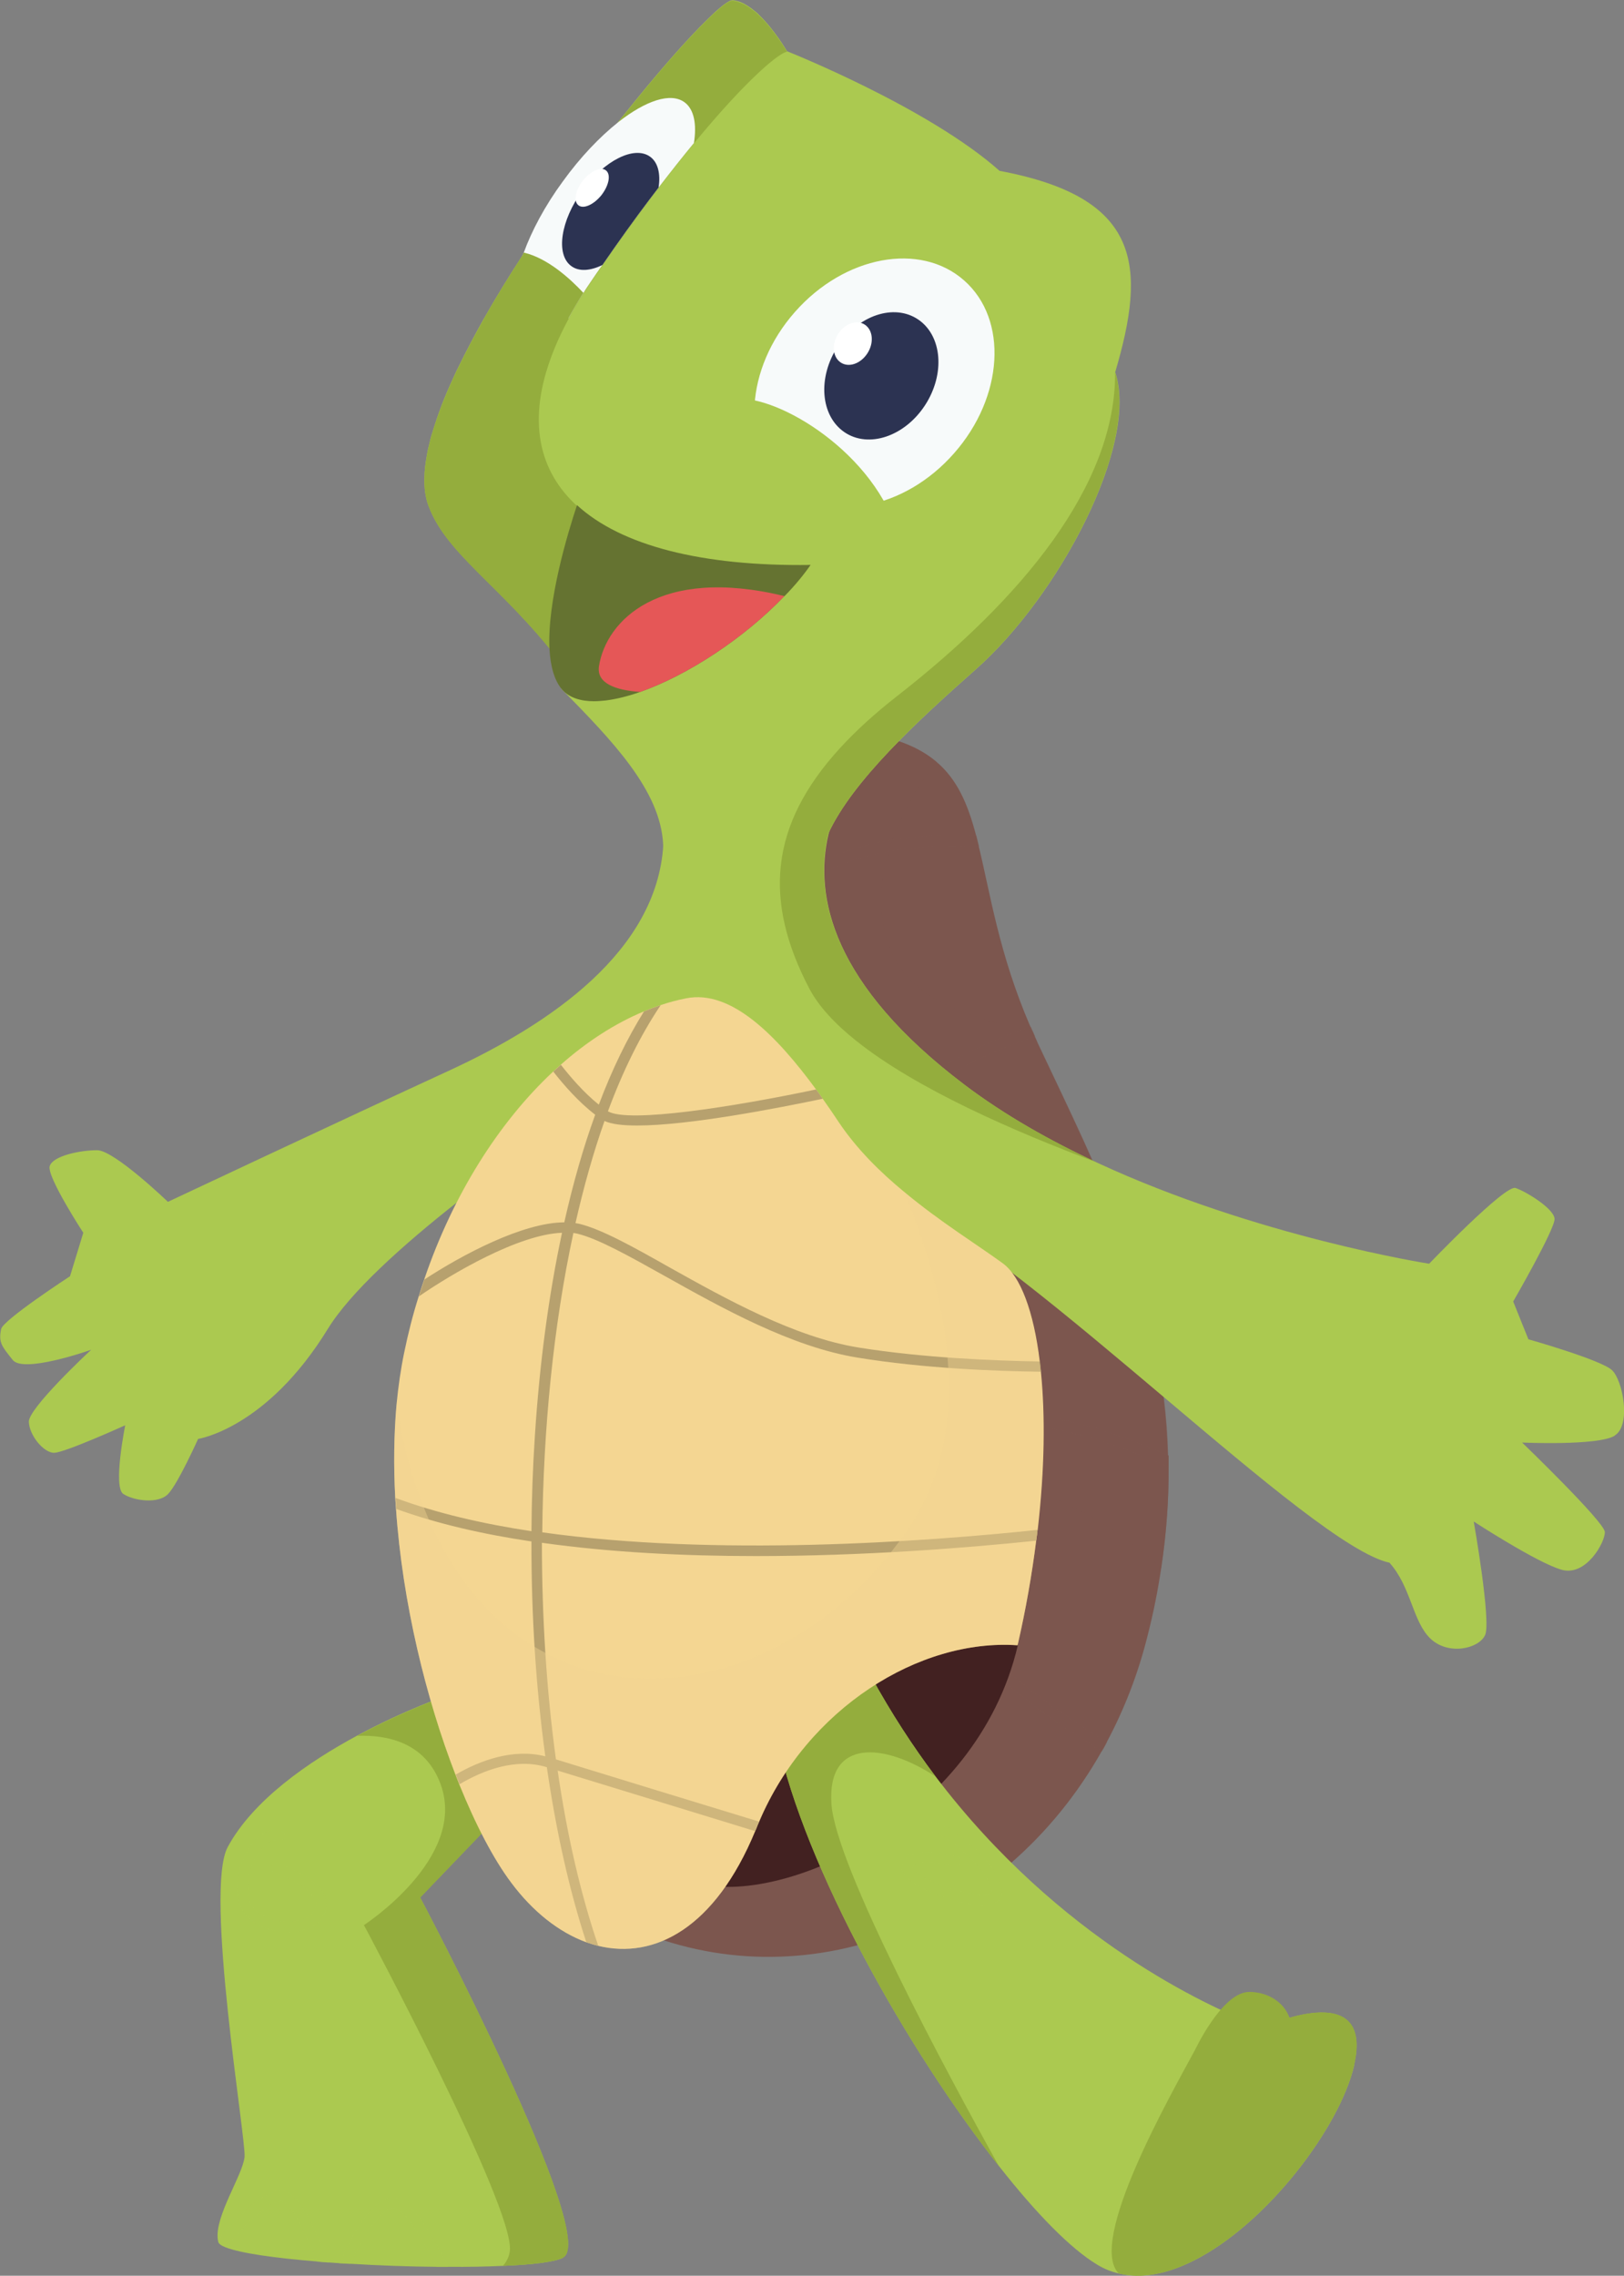 <?xml version="1.0" encoding="UTF-8"?>
<svg xmlns="http://www.w3.org/2000/svg" viewBox="0 0 85.59 119.88">
  <rect x="0" y="0" width="85.59" height="119.88" fill="#808080" stroke="none"/>
  <defs>
    <style>
      .cls-1 {
        fill: #abc950;
      }

      .cls-2 {
        fill: #2c3352;
      }

      .cls-3, .cls-4 {
        fill: #7c564e;
      }

      .cls-5 {
        fill: #f7fafa;
      }

      .cls-6 {
        fill: #fff;
      }

      .cls-7 {
        fill: #422121;
      }

      .cls-8 {
        fill: #657331;
      }

      .cls-9 {
        fill: #e55757;
      }

      .cls-10 {
        isolation: isolate;
      }

      .cls-11 {
        opacity: .4;
      }

      .cls-11, .cls-12 {
        fill: #f4d692;
      }

      .cls-11, .cls-4, .cls-13 {
        mix-blend-mode: multiply;
      }

      .cls-14 {
        fill: #b7a16e;
      }

      .cls-4, .cls-13 {
        opacity: .5;
      }

      .cls-15 {
        fill: #94ad3d;
      }
    </style>
  </defs>
  <g class="cls-10">
    <g id="Layer_2" data-name="Layer 2">
      <g id="_1" data-name="1">
        <g>
          <path class="cls-1" d="M29.66,118.94c-.46.22-1.62.36-3.15.42-.87.04-1.86.06-2.91.05-.2,0-.4,0-.59,0-1.49-.01-3.06-.07-4.55-.16-.2-.01-.39-.02-.58-.03-.19-.01-.37-.03-.56-.04-.2-.01-.4-.03-.6-.05-2.23-.18-4.07-.44-4.84-.75-.22-.09-.35-.18-.38-.29,0-.03-.01-.07-.02-.11-.18-1.23,1.33-3.43,1.41-4.37.08-.96-2.13-14.01-.89-16.31,1.34-2.48,4.26-4.49,6.82-5.87,2.52-1.36,4.71-2.11,4.71-2.11l3.02,6.04-4.41,4.59s9.53,18,7.52,18.97Z"/>
          <path class="cls-15" d="M29.66,118.94c-.46.22-1.62.36-3.15.42.2-.24.33-.5.36-.79.27-2.29-7.69-17.16-7.69-17.16,0,0,5.42-3.51,4.06-7.37-.8-2.27-2.85-2.66-4.41-2.6,2.52-1.36,4.71-2.11,4.71-2.11l3.02,6.04-4.41,4.59s9.53,18,7.52,18.97Z"/>
          <g class="cls-13">
            <path class="cls-1" d="M15.19,101.78c-.2,0-.4-.02-.6-.05-1.09-.2-1.87-.85-2.03-1.71-.24-1.29.37-2.67,1.08-3.27.39-.32.81-.43,1.19-.29.14.05.22.21.17.35-.05.14-.2.21-.34.16-.24-.09-.49.06-.66.2-.59.49-1.1,1.69-.91,2.77.14.74.9,1.13,1.57,1.25.88.16,1.67-.1,1.94-.62.09-.18.1-.34.02-.51-.29-.67-1.63-1.23-2.12-1.39-.14-.05-.23-.2-.19-.34.04-.14.19-.22.34-.17.21.07,2.02.69,2.46,1.71.14.32.13.66-.03.97-.34.68-1.13.95-1.9.95Z"/>
          </g>
          <g class="cls-13">
            <path class="cls-1" d="M17.32,119.19c-.2-.01-.4-.03-.6-.05-.49-1.2-1.36-3.19-1.91-3.19-.66,0-1.98,1.32-2.92,2.43-.22-.09-.35-.18-.38-.29,0-.03-.01-.07-.02-.11.81-.96,2.33-2.58,3.3-2.58.9,0,1.72,1.75,2.54,3.78Z"/>
            <path class="cls-1" d="M23.6,119.42c-.2,0-.4,0-.59,0-.85-1.75-1.82-3.2-2.34-3.11-.71.13-1.62,1.71-2.21,2.95-.2-.01-.39-.02-.58-.03.59-1.32,1.63-3.26,2.67-3.45,1.06-.19,2.31,2.06,3.06,3.65Z"/>
          </g>
          <path class="cls-3" d="M61.59,76.68c0,.2,0,.4,0,.6.01,1.7-.11,3.47-.39,5.32-.17,1.14-.4,2.32-.71,3.53-.5,2.03-1.24,3.92-2.16,5.64-.08.16-.17.32-.26.47-5.16,9.15-15.67,13.36-24.88,9.29-1.28-11.76,2.78-34.15,5.84-48.66,1.71-8.07,3.1-13.69,3.1-13.69l3.6-.54c1.64.28,2.78.78,3.61,1.48,1.11.93,1.67,2.24,2.1,3.88h0c.05.19.09.37.14.57.61,2.49,1.07,5.68,2.72,9.5h0c.03.08.07.15.1.23.04.09.08.18.12.28.06.13.12.25.17.38,3.23,6.85,6.64,13.4,6.86,21.71Z"/>
          <path class="cls-4" d="M61.59,76.68c0,.2,0,.4,0,.6.01,1.7-.11,3.47-.39,5.32-2.24-2.03-5.72-4.47-9.35-4.26l-12.81-25.46c1.71-8.07,3.1-13.69,3.1-13.69l3.6-.54c1.64.28,2.78.78,3.61,1.48-2.18,2.8-3.91,6.81-2.24,10.3,1.01,2.12,3.97,3.27,7.31,3.88.04.09.08.18.12.28.06.13.12.25.17.38,3.23,6.85,6.64,13.4,6.86,21.71Z"/>
          <g class="cls-13">
            <path class="cls-3" d="M51.61,44.58c-2.7-.14-6.77.1-9.73,2.27l-.34-.44c3.06-2.25,7.15-2.53,9.92-2.4h0c.05.19.09.37.14.57Z"/>
            <path class="cls-3" d="M54.56,54.59c-1.91.65-4.42,1.71-6.43,3.31l-.35-.43c2.06-1.64,4.6-2.72,6.55-3.39h0c.07.17.15.33.22.5Z"/>
            <path class="cls-3" d="M61.59,76.68c0,.2,0,.4,0,.6-2.46-1.12-7.41-3.01-11.44-2.11l-.14-.53c4.13-.91,9,.88,11.57,2.04Z"/>
            <path class="cls-3" d="M58.34,91.78c-.08.16-.17.32-.26.47-2.38-1.44-7.8-5.01-8.8-8.22l.52-.15c.93,2.99,6.22,6.48,8.55,7.89Z"/>
          </g>
          <path class="cls-7" d="M53.64,86.68c-2.17,9.24-12.5,13.77-16.9,12.51-4.4-1.27,1.61-14.32,1.61-14.32l14.91-3.44.39,5.26Z"/>
          <path class="cls-1" d="M71.37,108.79c-.74,3.24-4.59,8.37-8.49,10.31h0c-1.34.67-2.69.96-3.92.66-.39-.09-.77-.24-1.13-.46-1.4-.84-3.22-2.7-5.16-5.17-4.79-6.06-10.27-15.73-11.71-22.56,0,0,.1-6.71,4.95-3.26,1.06,1.93,2.2,3.68,3.39,5.26,0,0,0,0,0,0,6.55,8.65,14.53,12.18,16.7,13.02.36.14.57.21.57.21,0,0,5.87-2.72,4.79,1.99Z"/>
          <path class="cls-15" d="M52.67,114.14c-4.79-6.06-10.27-15.73-11.71-22.56,0,0,.1-6.71,4.95-3.26,1.06,1.93,2.2,3.68,3.39,5.26-2.64-1.74-5.72-2.07-5.48,1.45.22,3.26,6.07,14.15,8.85,19.12Z"/>
          <path class="cls-15" d="M62.94,108.07s1.45-3.14,2.9-3.14,2.71,1.21,2.05,2.9c-.66,1.69-4.94.24-4.94.24Z"/>
          <path class="cls-15" d="M71.37,108.79c-.74,3.24-4.59,8.37-8.49,10.31h0c-1.34.67-2.69.96-3.92.66-1.67-1.69,2.77-9.45,3.98-11.7l3.07-1.48c.36.14.57.21.57.21,0,0,5.87-2.72,4.79,1.99Z"/>
          <g class="cls-13">
            <path class="cls-1" d="M51.78,100.35c-1.18,0-3.05-.68-3.79-1.28-.36-.29-.51-.58-.44-.86.26-1.05,2.42-.54,2.85-.43.15.04.24.19.21.33-.03.14-.18.23-.32.19-.86-.22-2.11-.33-2.2.05,0,.02.02.12.24.3.89.72,3.3,1.38,3.9,1.08.02-.01.08-.04.03-.24-.21-.9-2.15-2.9-3.32-2.99-.15-.01-.27-.14-.26-.29,0-.15.13-.27.28-.25,1.45.11,3.57,2.32,3.83,3.43.13.54-.17.76-.3.83-.18.09-.42.13-.7.13Z"/>
          </g>
          <path class="cls-1" d="M85.1,75.63c-.88.54-4.88.36-4.88.36,0,0,4.33,4.17,4.36,4.71.02.54-.99,2.36-2.28,1.99-1.28-.36-4.63-2.54-4.63-2.54,0,0,.93,5.26.6,5.98-.33.73-1.95,1.09-2.89.18-.94-.91-1.01-2.72-2.15-3.99-4.2-.91-18.54-15.65-25.93-19.27-1.82-.9-3.49-1.79-4.98-2.64-4.53-2.6-7.31-4.73-7.31-4.73,0,0-1.03.65-2.6,1.69-4.33,2.87-12.76,8.78-15.13,12.63-3.23,5.26-6.84,5.8-6.84,5.8,0,0-1.06,2.36-1.58,2.9-.52.54-1.8.36-2.36,0-.56-.36.1-3.62.1-3.62,0,0-3.2,1.45-3.75,1.45s-1.3-.91-1.33-1.63c-.03-.7,3.11-3.64,3.29-3.8-.16.06-3.58,1.25-4.14.54-.57-.72-.76-.91-.61-1.63.1-.48,3.63-2.78,3.63-2.78l.7-2.29s-1.93-2.96-1.77-3.51c.16-.54,1.6-.84,2.5-.84s3.73,2.72,3.73,2.72c0,0,9.25-4.35,14.77-6.89,5.41-2.49,10.99-6.31,11.34-11.91,0-.12.01-.23.02-.35.38-4.05,6.86-5.52,9.29-4.73.83.27,1.19.8.67,1.59-.52.79-1,1.76-1.27,2.9-.79,3.31.21,7.97,7.17,13.23,2.12,1.6,4.53,2.96,6.99,4.1,8.43,3.91,17.49,5.32,17.49,5.32,0,0,4-4.17,4.55-3.99.55.18,2.04,1.09,2.06,1.63.02.54-2.18,4.35-2.18,4.35l.8,1.99s3.85,1.09,4.41,1.63c.57.54,1.02,2.9.14,3.44Z"/>
          <g>
            <path class="cls-1" d="M58.78,19.62c1.25,3.8-2.97,11.77-7.35,15.64-3.14,2.78-6.48,5.87-7.77,8.64-.51,1.09-.7,2.14-.42,3.1.17.59.36,1.16.56,1.71l.13.42,1.22,5.7,1,4.68s-1.71.4-3.83.9c-3.29.78-7.55,1.8-7.93,1.98-.32.15-1.2-2.45-1.99-5.01-.75-2.44-1.41-4.85-1.41-4.85,0,0,3.56-2.23,4.09-4.84,0,0-.5-1.06-.5-1.07.29-.72.4-1.43.37-2.13-.13-2.85-2.69-5.48-5.34-8.18-.15-.26-.09-.33.04-.34.03,0,.07,0,.11,0,.3.04.74.22.46-.17-.05-.07-.09-.13-.13-.19-3.24-4.47-6.3-6.14-7.41-8.73,0,0,0,0,0,0-.03-.08-.06-.17-.1-.25-.16-.43-.23-.93-.21-1.48,0-.35.05-.73.12-1.13.04-.25.1-.51.17-.78,0-.03.01-.06.02-.09.03-.13.07-.25.11-.38.09-.29.18-.58.29-.89h0c.06-.16.11-.31.17-.47.19-.5.41-1.01.65-1.53.09-.2.18-.4.28-.59.39-.8.83-1.63,1.3-2.47.63-1.11,1.32-2.24,2.05-3.36.03-.04.06-.09.09-.13.14-.22.29-.44.43-.66.12-.18.24-.35.36-.53.24-.35.48-.7.72-1.05.22-.32.45-.63.67-.95.41-.57.82-1.13,1.22-1.67.21-.28.42-.56.63-.83l.05-.07c.24-.32.49-.63.72-.94.05-.07.1-.13.15-.2.07-.09.14-.17.21-.26.11-.14.23-.28.34-.42,1.18-1.47,2.28-2.75,3.18-3.72.13-.14.26-.28.39-.41l.19-.2c.25-.25.48-.48.68-.67.21-.2.39-.35.54-.47.12-.09.22-.16.3-.2.06-.04.11-.06.15-.06.02-.01.04-.01.06-.01.09,0,.17.03.26.05.13.03.26.09.39.16.04.03.09.05.13.08.11.07.22.14.32.23.04.03.08.06.12.09.06.05.13.11.18.17.83.8,1.47,1.91,1.47,1.91,0,0,7.42,2.94,11.2,6.3,7.47,1.4,7.76,4.98,6.09,10.62Z"/>
            <path class="cls-15" d="M42.7,29.75c-.36.09-9.09,2.85-10.44,5.47-.24.47-1.54.18-2.17.41-3.24-4.47-6.3-6.14-7.41-8.73,0,0,0,0,0,0-.04-.08-.07-.17-.1-.25-.16-.43-.23-.93-.21-1.48,0-.36.05-.73.12-1.13.04-.25.1-.51.17-.78,0-.03.01-.06.02-.09.03-.13.07-.25.11-.38.08-.29.18-.58.29-.89h0c.06-.16.11-.31.17-.47.19-.5.41-1.01.65-1.53.09-.2.18-.4.28-.59.39-.8.83-1.63,1.3-2.47.63-1.11,1.32-2.24,2.05-3.36.03-.04.06-.09.09-.13.14-.22.29-.44.43-.66.12-.18.24-.35.36-.53.24-.35.48-.7.72-1.05.22-.32.45-.63.67-.95.41-.57.82-1.13,1.22-1.67.21-.28.42-.56.63-.83l.05-.07c.24-.32.49-.63.72-.94.05-.07.1-.13.15-.2.07-.09.14-.17.21-.26.11-.14.23-.28.34-.42,1.18-1.47,2.28-2.75,3.18-3.72.14-.14.26-.28.39-.41l.19-.2c.25-.25.48-.48.68-.67.21-.19.39-.35.54-.47.12-.09.22-.16.3-.2.05-.03.1-.05.15-.06.02,0,.05,0,.06,0,.09,0,.17.03.26.05.13.04.26.09.39.16.04.03.09.05.13.08.11.07.21.14.32.23.04.03.08.06.12.09.06.05.12.11.18.17.83.8,1.47,1.91,1.47,1.91-.34.01-2,1.29-4.93,4.85-.7.85-1.48,1.83-2.32,2.96-.79,1.05-1.65,2.24-2.57,3.57-.18.26-.37.53-.55.8-.13.19-.26.38-.37.57-.29.44-.55.88-.77,1.31-.53.98-.92,1.91-1.18,2.79-1.97,6.65,3.57,10.34,13.91,10.21Z"/>
            <path class="cls-5" d="M50.28,23.88c-2.61,2.97-6.61,3.72-8.93,1.66-2.32-2.05-2.08-6.13.54-9.1,2.61-2.97,6.61-3.72,8.93-1.66,2.32,2.05,2.08,6.13-.54,9.1Z"/>
            <path class="cls-1" d="M38.95,21c2.42-.03,7.59,3.21,8.53,7.74.95,4.53-3.27.67-3.27.67l-6.75-4.23,1.49-4.18Z"/>
            <path class="cls-2" d="M48.75,21.35c-1.07,1.64-2.97,2.28-4.24,1.42-1.27-.86-1.43-2.88-.36-4.52,1.07-1.64,2.97-2.28,4.24-1.42,1.27.86,1.43,2.88.36,4.52Z"/>
            <path class="cls-6" d="M45.71,18.62c-.36.55-.99.76-1.41.47-.42-.29-.48-.96-.12-1.51.36-.55.99-.76,1.41-.47.42.29.48.96.12,1.51Z"/>
            <path class="cls-5" d="M36.56,7.55c-.57.69-1.18,1.46-1.85,2.33-.15.2-.31.41-.48.63-.77,1.02-1.6,2.17-2.48,3.45-.03.04-.06.08-.09.12-.18.26-.37.53-.55.8-.13.19-.26.38-.37.57-.29.44-.55.88-.77,1.31-.96.52-1.79.64-2.31.25-.71-.53-.71-1.88-.12-3.55.02-.05.03-.09.06-.14.42-1.16,1.12-2.48,2.06-3.76.93-1.29,1.96-2.36,2.93-3.13,1.44-1.13,2.76-1.58,3.49-1.04.5.37.65,1.15.49,2.16Z"/>
            <path class="cls-15" d="M30.74,15.44c-.28.44-.54.88-.77,1.31-.53.98-.92,1.91-1.18,2.79l-3.29-2.73c.63-1.11,1.32-2.24,2.04-3.36.02-.05.03-.1.06-.14.01,0,.02,0,.03,0,1.22.3,2.36,1.31,3.12,2.12Z"/>
            <path class="cls-2" d="M34.71,9.88c-.15.2-.31.41-.48.63-.77,1.02-1.6,2.17-2.48,3.45-.64.31-1.24.36-1.65.05-.82-.61-.56-2.39.6-3.98,1.15-1.58,2.74-2.38,3.57-1.77.41.3.55.9.44,1.62Z"/>
            <path class="cls-6" d="M31.69,10.29c-.41.5-.95.74-1.21.52-.27-.22-.15-.8.25-1.31.41-.5.95-.74,1.21-.52.27.22.15.8-.25,1.31Z"/>
            <path class="cls-8" d="M41.34,31.4c-2.13,2.23-5.12,4.18-7.6,5.05-.65.23-1.27.38-1.82.45-.21.02-.42.04-.61.04-.72,0-1.31-.19-1.68-.61-.42-.48-.62-1.24-.67-2.13-.13-2.52.96-6.12,1.45-7.59,2.32,2.13,6.58,3.23,12.3,3.15,0,0,.01,0,.01,0-.39.56-.85,1.11-1.37,1.64Z"/>
            <path class="cls-9" d="M41.34,31.4c-2.13,2.23-5.12,4.18-7.6,5.05-1.3-.09-2.32-.45-2.17-1.37.38-2.37,3.16-5.28,9.77-3.68Z"/>
          </g>
          <path class="cls-12" d="M54.68,80.61c-.02.18-.04.37-.07.55-.22,1.75-.54,3.6-.98,5.51-5.18-.36-11.08,3.32-13.62,9.29-.05.1-.09.21-.13.31-.03.07-.05.13-.08.19-2.11,5.1-5.3,6.77-8.28,6.04-.21-.05-.42-.12-.63-.19-1.44-.53-2.81-1.61-3.95-3.14-.93-1.24-1.87-3.04-2.74-5.19-.07-.17-.13-.34-.2-.51-1.54-3.98-2.79-9.04-3.13-14-.01-.2-.03-.39-.04-.58-.09-1.68-.07-3.33.07-4.92.09-.93.22-1.84.4-2.71.21-1.02.46-2.01.77-2.98.09-.3.19-.6.29-.89,1.51-4.44,3.92-8.26,6.79-10.94.13-.12.27-.24.4-.36,1.38-1.22,2.85-2.17,4.38-2.81.29-.12.58-.23.88-.33.44-.15.89-.27,1.35-.36,2.38-.48,4.78,1.98,6.85,4.8.12.16.24.32.35.49.29.41.58.83.85,1.24.94,1.4,2.17,2.62,3.46,3.68,1.87,1.56,3.85,2.78,5.18,3.75.93.68,1.63,2.52,1.95,5.17.02.18.04.36.06.54.23,2.3.2,5.15-.17,8.33Z"/>
          <path class="cls-14" d="M54.68,80.61c-.02.18-.04.37-.07.55-3.65.38-9.05.81-14.78.81-3.76,0-7.65-.19-11.27-.7,0,3.9.24,7.78.74,11.41,2.36.73,7.79,2.39,10.71,3.28-.05.1-.09.21-.13.31-.03.07-.05.13-.08.19-2.85-.87-7.97-2.44-10.41-3.19.49,3.37,1.21,6.51,2.14,9.23-.21-.05-.42-.12-.63-.19-.89-2.71-1.59-5.84-2.08-9.22,0,0,0,0-.01,0-1.62-.5-3.35.16-4.59.9-.07-.17-.13-.34-.2-.51,1.29-.75,3.04-1.39,4.72-.96-.49-3.57-.74-7.41-.73-11.32-2.57-.38-4.99-.94-7.12-1.71-.01-.2-.03-.39-.04-.58,2.13.79,4.57,1.36,7.16,1.75.01-1.67.07-3.35.18-5.02.25-3.88.74-7.47,1.43-10.7-2.29.08-5.82,2.16-7.54,3.35.09-.3.19-.6.29-.89,1.97-1.29,5.17-3,7.37-3.01.46-2.05,1-3.94,1.63-5.67-.87-.66-1.66-1.57-2.21-2.27.13-.12.27-.24.4-.36.5.64,1.22,1.48,2,2.1.7-1.86,1.5-3.5,2.38-4.91.29-.12.58-.23.88-.33-1.06,1.57-1.99,3.46-2.78,5.59,1.08.64,6.65-.24,10.97-1.15.12.16.24.32.35.49-2.39.5-7.06,1.41-9.78,1.41-.76,0-1.36-.07-1.72-.24-.59,1.67-1.1,3.48-1.53,5.38.07.01.14.03.21.04,1.18.29,2.83,1.21,4.74,2.29,2.94,1.64,6.59,3.69,10,4.23,3.38.54,7.11.69,9.53.73.02.18.04.36.06.54-2.43-.03-6.22-.18-9.65-.74-3.51-.56-7.21-2.64-10.18-4.3-1.88-1.05-3.5-1.96-4.6-2.23-.07-.02-.15-.03-.22-.04-1.05,4.86-1.59,10.32-1.64,15.77,9.18,1.29,20.13.5,26.12-.13Z"/>
          <path class="cls-11" d="M54.68,80.61c-.02.18-.04.37-.07.55-.22,1.75-.54,3.6-.98,5.51-5.18-.36-11.08,3.32-13.62,9.29-.05.1-.09.21-.13.31-.03.07-.05.13-.08.19-2.11,5.1-5.3,6.77-8.28,6.04-.21-.05-.42-.12-.63-.19-1.44-.53-2.81-1.61-3.95-3.14-.93-1.24-1.87-3.04-2.74-5.19-.07-.17-.13-.34-.2-.51-1.54-3.98-2.79-9.04-3.13-14-.01-.2-.03-.39-.04-.58-.09-1.68-.07-3.33.07-4.92,2.83,18.13,19.1,17.83,26.87,6.71,3.56-5.1,2.37-11.86-.12-17.89,1.87,1.56,3.85,2.78,5.18,3.75.93.68,1.63,2.52,1.95,5.17.02.18.04.36.06.54.23,2.3.2,5.15-.17,8.33Z"/>
          <path class="cls-15" d="M50.83,57.14c2.12,1.6,4.53,2.96,6.99,4.1-4.41-1.65-9.53-3.89-12.68-6.4-1.12-.89-1.99-1.82-2.49-2.77-2.4-4.59-2.12-8.57,1.61-12.65.83-.91,1.84-1.83,3.03-2.76,6.5-5.07,11.52-11.06,11.48-17.04,1.25,3.8-2.97,11.77-7.35,15.64-3.14,2.78-6.48,5.87-7.77,8.64-.79,3.31.21,7.97,7.17,13.23Z"/>
        </g>
      </g>
    </g>
  </g>
</svg>